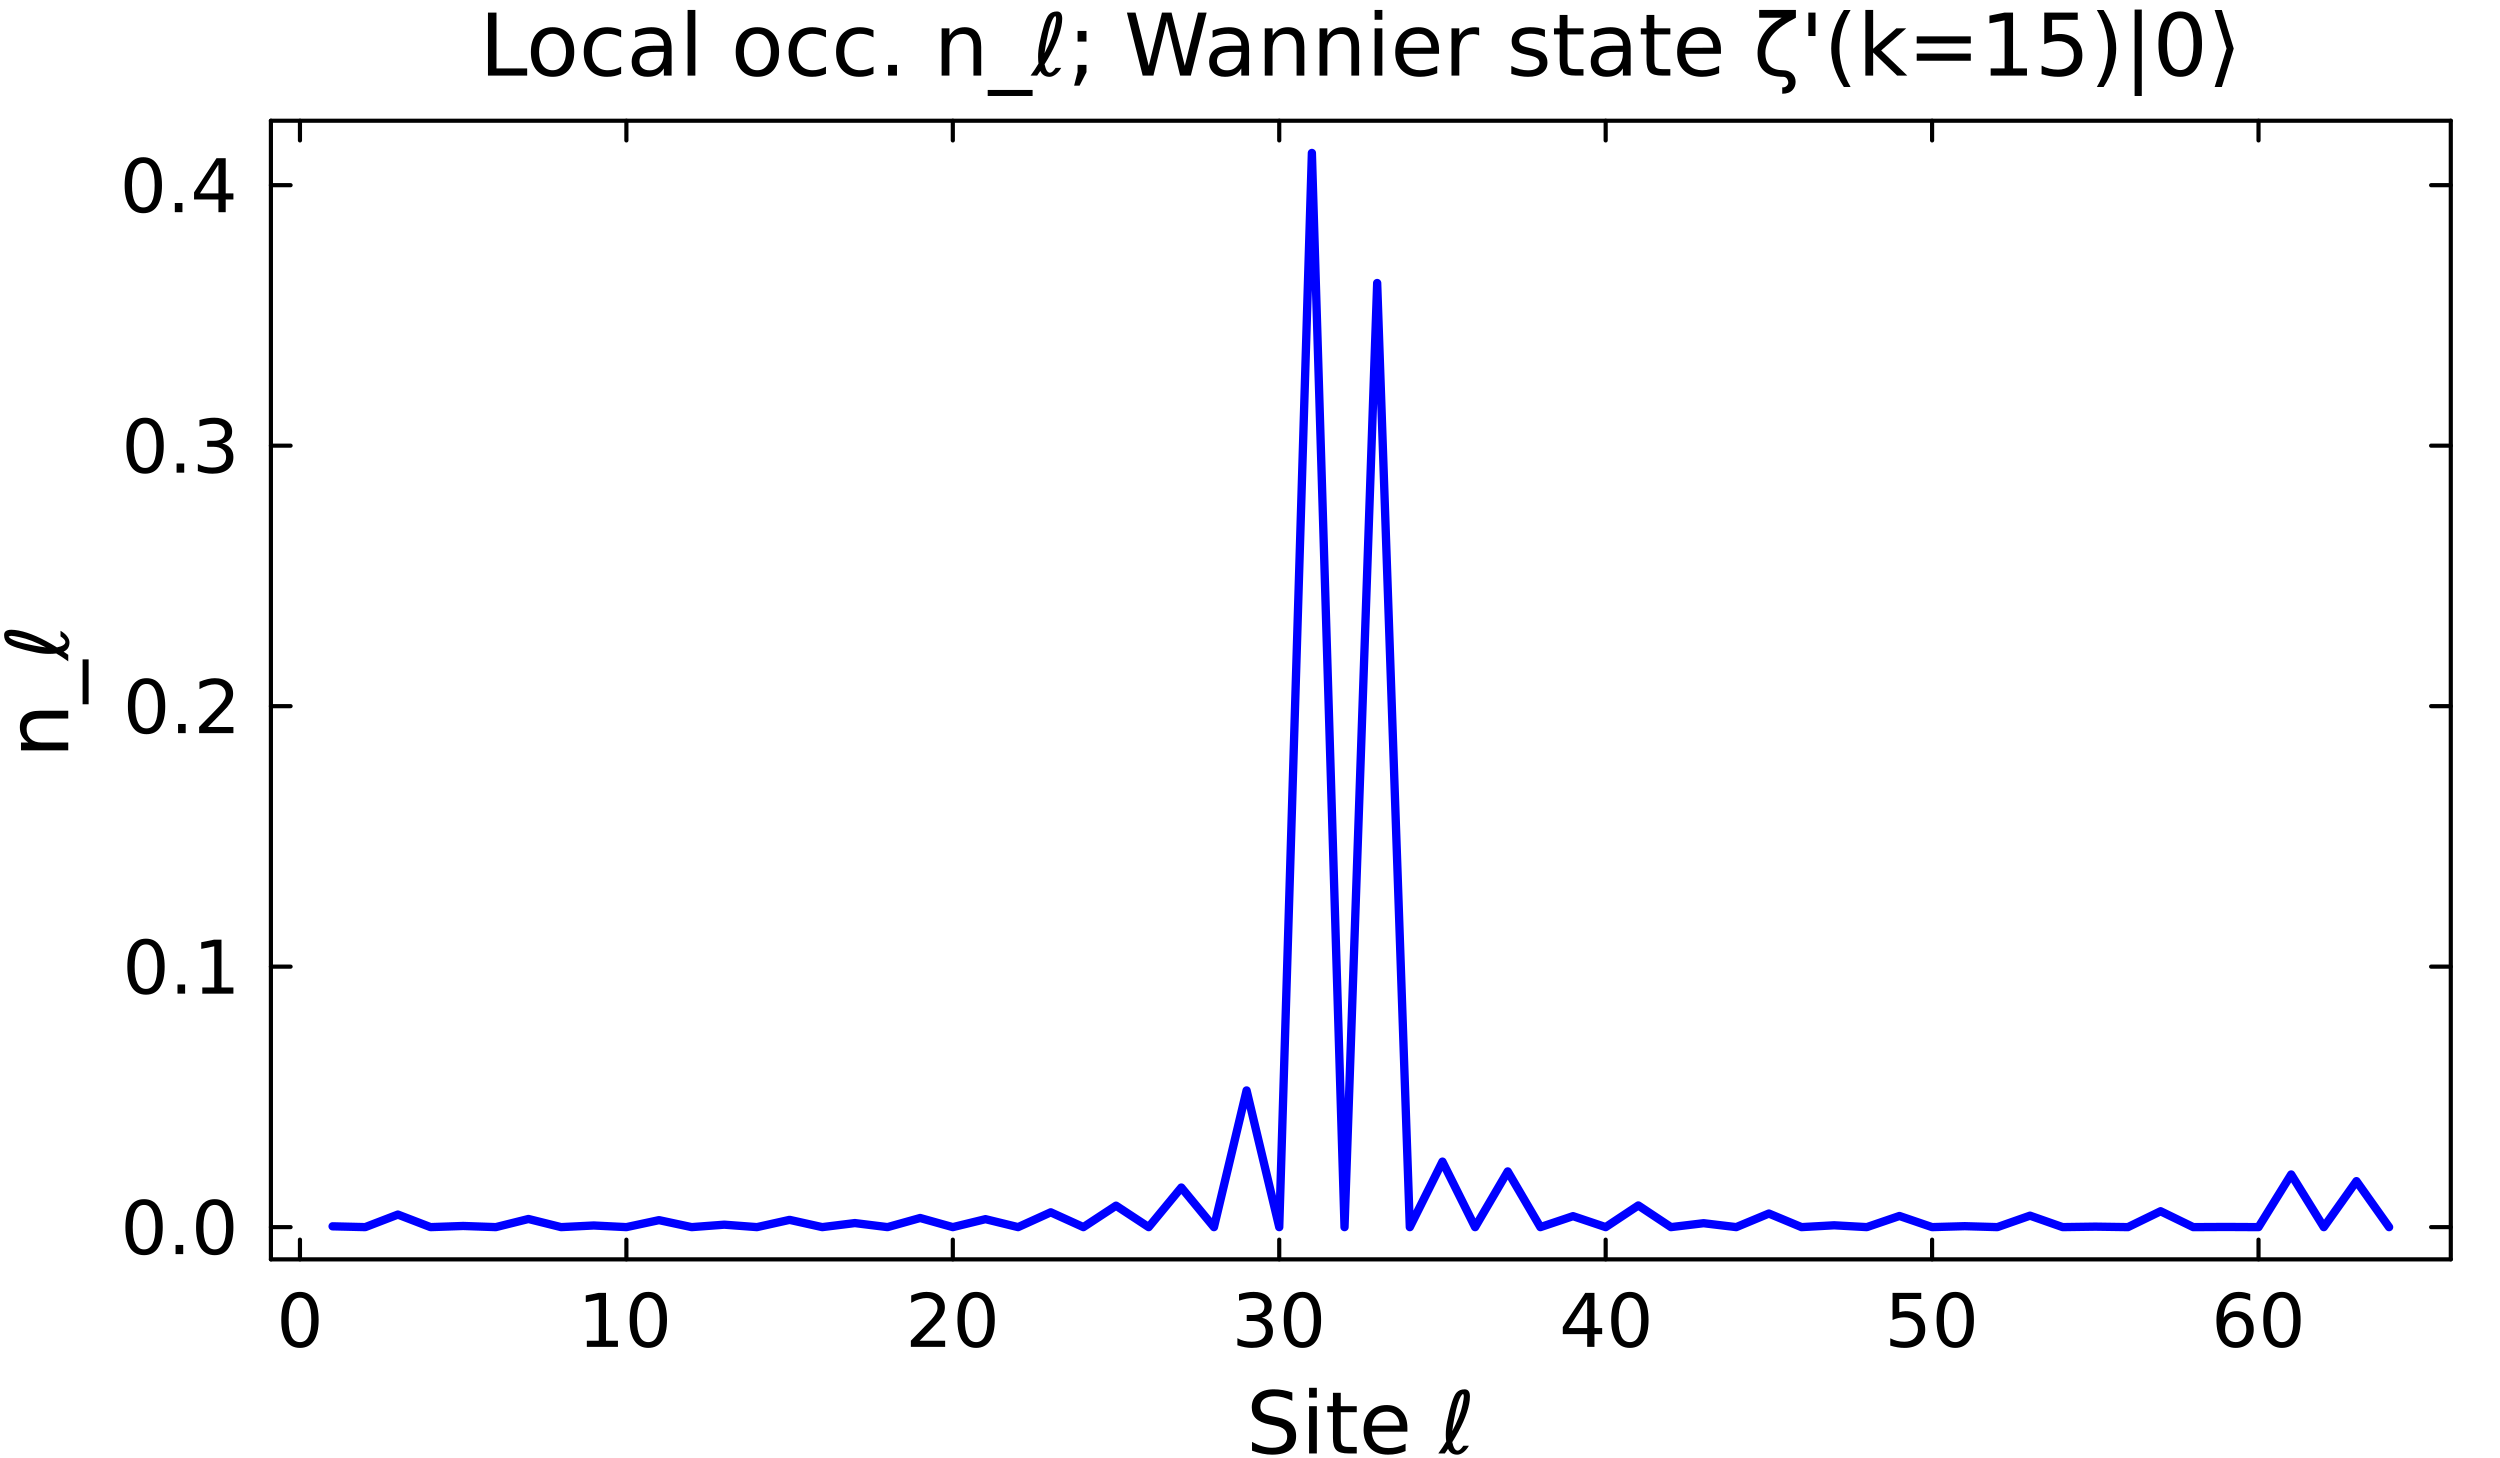 <svg xmlns="http://www.w3.org/2000/svg" xmlns:xlink="http://www.w3.org/1999/xlink" width="600" height="350" viewBox="0 0 2400 1400">
<rect x="0" y="0" width="2400" height="1400" fill="#808080" stroke="none"/>
<defs>
  <clipPath id="clip470">
    <rect x="0" y="0" width="2400" height="1400"></rect>
  </clipPath>
</defs>
<path clip-path="url(#clip470)" d="M0 1400 L2400 1400 L2400 -8.88178e-14 L0 -8.88178e-14  Z" fill="#ffffff" fill-rule="evenodd" fill-opacity="1"></path>
<defs>
  <clipPath id="clip471">
    <rect x="480" y="0" width="1681" height="1400"></rect>
  </clipPath>
</defs>
<path clip-path="url(#clip470)" d="M260.069 1208.98 L2352.76 1208.98 L2352.76 115.912 L260.069 115.912  Z" fill="#ffffff" fill-rule="evenodd" fill-opacity="1"></path>
<defs>
  <clipPath id="clip472">
    <rect x="260" y="115" width="2094" height="1094"></rect>
  </clipPath>
</defs>
<polyline clip-path="url(#clip470)" style="stroke:#000000; stroke-linecap:round; stroke-linejoin:round; stroke-width:4; stroke-opacity:1; fill:none" points="260.069,1208.98 2352.76,1208.98 "></polyline>
<polyline clip-path="url(#clip470)" style="stroke:#000000; stroke-linecap:round; stroke-linejoin:round; stroke-width:4; stroke-opacity:1; fill:none" points="260.069,115.912 2352.76,115.912 "></polyline>
<polyline clip-path="url(#clip470)" style="stroke:#000000; stroke-linecap:round; stroke-linejoin:round; stroke-width:4; stroke-opacity:1; fill:none" points="287.959,1208.98 287.959,1190.08 "></polyline>
<polyline clip-path="url(#clip470)" style="stroke:#000000; stroke-linecap:round; stroke-linejoin:round; stroke-width:4; stroke-opacity:1; fill:none" points="601.33,1208.98 601.33,1190.08 "></polyline>
<polyline clip-path="url(#clip470)" style="stroke:#000000; stroke-linecap:round; stroke-linejoin:round; stroke-width:4; stroke-opacity:1; fill:none" points="914.7,1208.98 914.7,1190.08 "></polyline>
<polyline clip-path="url(#clip470)" style="stroke:#000000; stroke-linecap:round; stroke-linejoin:round; stroke-width:4; stroke-opacity:1; fill:none" points="1228.07,1208.98 1228.07,1190.08 "></polyline>
<polyline clip-path="url(#clip470)" style="stroke:#000000; stroke-linecap:round; stroke-linejoin:round; stroke-width:4; stroke-opacity:1; fill:none" points="1541.44,1208.98 1541.44,1190.08 "></polyline>
<polyline clip-path="url(#clip470)" style="stroke:#000000; stroke-linecap:round; stroke-linejoin:round; stroke-width:4; stroke-opacity:1; fill:none" points="1854.81,1208.98 1854.81,1190.08 "></polyline>
<polyline clip-path="url(#clip470)" style="stroke:#000000; stroke-linecap:round; stroke-linejoin:round; stroke-width:4; stroke-opacity:1; fill:none" points="2168.18,1208.98 2168.18,1190.08 "></polyline>
<polyline clip-path="url(#clip470)" style="stroke:#000000; stroke-linecap:round; stroke-linejoin:round; stroke-width:4; stroke-opacity:1; fill:none" points="287.959,115.912 287.959,134.81 "></polyline>
<polyline clip-path="url(#clip470)" style="stroke:#000000; stroke-linecap:round; stroke-linejoin:round; stroke-width:4; stroke-opacity:1; fill:none" points="601.33,115.912 601.33,134.81 "></polyline>
<polyline clip-path="url(#clip470)" style="stroke:#000000; stroke-linecap:round; stroke-linejoin:round; stroke-width:4; stroke-opacity:1; fill:none" points="914.7,115.912 914.7,134.81 "></polyline>
<polyline clip-path="url(#clip470)" style="stroke:#000000; stroke-linecap:round; stroke-linejoin:round; stroke-width:4; stroke-opacity:1; fill:none" points="1228.07,115.912 1228.07,134.81 "></polyline>
<polyline clip-path="url(#clip470)" style="stroke:#000000; stroke-linecap:round; stroke-linejoin:round; stroke-width:4; stroke-opacity:1; fill:none" points="1541.44,115.912 1541.44,134.81 "></polyline>
<polyline clip-path="url(#clip470)" style="stroke:#000000; stroke-linecap:round; stroke-linejoin:round; stroke-width:4; stroke-opacity:1; fill:none" points="1854.81,115.912 1854.81,134.81 "></polyline>
<polyline clip-path="url(#clip470)" style="stroke:#000000; stroke-linecap:round; stroke-linejoin:round; stroke-width:4; stroke-opacity:1; fill:none" points="2168.18,115.912 2168.18,134.81 "></polyline>
<path clip-path="url(#clip470)" d="M287.959 1245.76 Q282.543 1245.76 279.8 1251.11 Q277.091 1256.42 277.091 1267.11 Q277.091 1277.77 279.8 1283.12 Q282.543 1288.43 287.959 1288.43 Q293.411 1288.43 296.119 1283.12 Q298.862 1277.77 298.862 1267.11 Q298.862 1256.42 296.119 1251.11 Q293.411 1245.76 287.959 1245.76 M287.959 1240.2 Q296.675 1240.2 301.258 1247.11 Q305.876 1253.99 305.876 1267.11 Q305.876 1280.2 301.258 1287.11 Q296.675 1293.99 287.959 1293.99 Q279.244 1293.99 274.626 1287.11 Q270.043 1280.2 270.043 1267.11 Q270.043 1253.99 274.626 1247.11 Q279.244 1240.2 287.959 1240.2 Z" fill="#000000" fill-rule="nonzero" fill-opacity="1"></path><path clip-path="url(#clip470)" d="M563.361 1287.08 L574.819 1287.08 L574.819 1247.53 L562.354 1250.03 L562.354 1243.64 L574.75 1241.14 L581.764 1241.14 L581.764 1287.08 L593.222 1287.08 L593.222 1292.98 L563.361 1292.98 L563.361 1287.08 Z" fill="#000000" fill-rule="nonzero" fill-opacity="1"></path><path clip-path="url(#clip470)" d="M622.388 1245.76 Q616.972 1245.76 614.229 1251.11 Q611.52 1256.42 611.52 1267.11 Q611.52 1277.77 614.229 1283.12 Q616.972 1288.43 622.388 1288.43 Q627.84 1288.43 630.548 1283.12 Q633.291 1277.77 633.291 1267.11 Q633.291 1256.42 630.548 1251.11 Q627.84 1245.76 622.388 1245.76 M622.388 1240.2 Q631.104 1240.2 635.687 1247.11 Q640.305 1253.99 640.305 1267.11 Q640.305 1280.2 635.687 1287.11 Q631.104 1293.99 622.388 1293.99 Q613.673 1293.99 609.055 1287.11 Q604.472 1280.2 604.472 1267.11 Q604.472 1253.99 609.055 1247.11 Q613.673 1240.2 622.388 1240.2 Z" fill="#000000" fill-rule="nonzero" fill-opacity="1"></path><path clip-path="url(#clip470)" d="M882.86 1287.08 L907.339 1287.08 L907.339 1292.98 L874.422 1292.98 L874.422 1287.08 Q878.415 1282.95 885.29 1276 Q892.2 1269.02 893.971 1267.01 Q897.339 1263.22 898.658 1260.62 Q900.012 1257.98 900.012 1255.45 Q900.012 1251.31 897.096 1248.71 Q894.214 1246.11 889.561 1246.11 Q886.262 1246.11 882.582 1247.25 Q878.936 1248.4 874.769 1250.72 L874.769 1243.64 Q879.006 1241.94 882.686 1241.07 Q886.367 1240.2 889.422 1240.2 Q897.478 1240.2 902.269 1244.23 Q907.061 1248.26 907.061 1254.99 Q907.061 1258.19 905.846 1261.07 Q904.665 1263.92 901.505 1267.81 Q900.637 1268.81 895.985 1273.64 Q891.332 1278.43 882.86 1287.08 Z" fill="#000000" fill-rule="nonzero" fill-opacity="1"></path><path clip-path="url(#clip470)" d="M937.061 1245.76 Q931.644 1245.76 928.901 1251.11 Q926.193 1256.42 926.193 1267.11 Q926.193 1277.77 928.901 1283.12 Q931.644 1288.43 937.061 1288.43 Q942.512 1288.43 945.22 1283.12 Q947.964 1277.77 947.964 1267.11 Q947.964 1256.42 945.22 1251.11 Q942.512 1245.76 937.061 1245.76 M937.061 1240.2 Q945.776 1240.2 950.359 1247.11 Q954.977 1253.99 954.977 1267.11 Q954.977 1280.2 950.359 1287.11 Q945.776 1293.99 937.061 1293.99 Q928.346 1293.99 923.728 1287.11 Q919.144 1280.2 919.144 1267.11 Q919.144 1253.99 923.728 1247.11 Q928.346 1240.2 937.061 1240.2 Z" fill="#000000" fill-rule="nonzero" fill-opacity="1"></path><path clip-path="url(#clip470)" d="M1211.33 1265.03 Q1216.37 1266.1 1219.18 1269.51 Q1222.03 1272.91 1222.03 1277.91 Q1222.03 1285.58 1216.75 1289.79 Q1211.47 1293.99 1201.75 1293.99 Q1198.49 1293.99 1195.01 1293.33 Q1191.58 1292.7 1187.9 1291.42 L1187.9 1284.65 Q1190.81 1286.35 1194.29 1287.22 Q1197.76 1288.08 1201.54 1288.08 Q1208.14 1288.08 1211.58 1285.48 Q1215.05 1282.88 1215.05 1277.91 Q1215.05 1273.33 1211.82 1270.76 Q1208.63 1268.15 1202.9 1268.15 L1196.85 1268.15 L1196.85 1262.39 L1203.17 1262.39 Q1208.35 1262.39 1211.09 1260.34 Q1213.83 1258.26 1213.83 1254.37 Q1213.83 1250.38 1210.99 1248.26 Q1208.17 1246.11 1202.9 1246.11 Q1200.01 1246.11 1196.72 1246.73 Q1193.42 1247.36 1189.46 1248.67 L1189.46 1242.42 Q1193.45 1241.31 1196.92 1240.76 Q1200.43 1240.2 1203.52 1240.2 Q1211.51 1240.2 1216.16 1243.85 Q1220.81 1247.46 1220.81 1253.64 Q1220.81 1257.95 1218.35 1260.93 Q1215.88 1263.88 1211.33 1265.03 Z" fill="#000000" fill-rule="nonzero" fill-opacity="1"></path><path clip-path="url(#clip470)" d="M1250.33 1245.76 Q1244.91 1245.76 1242.17 1251.11 Q1239.46 1256.42 1239.46 1267.11 Q1239.46 1277.77 1242.17 1283.12 Q1244.91 1288.43 1250.33 1288.43 Q1255.78 1288.43 1258.49 1283.12 Q1261.23 1277.77 1261.23 1267.11 Q1261.23 1256.42 1258.49 1251.11 Q1255.78 1245.76 1250.33 1245.76 M1250.33 1240.2 Q1259.04 1240.2 1263.63 1247.11 Q1268.24 1253.99 1268.24 1267.11 Q1268.24 1280.2 1263.63 1287.11 Q1259.04 1293.99 1250.33 1293.99 Q1241.61 1293.99 1236.99 1287.11 Q1232.41 1280.2 1232.41 1267.11 Q1232.41 1253.99 1236.99 1247.11 Q1241.61 1240.2 1250.33 1240.2 Z" fill="#000000" fill-rule="nonzero" fill-opacity="1"></path><path clip-path="url(#clip470)" d="M1523.7 1247.25 L1505.99 1274.92 L1523.7 1274.92 L1523.7 1247.25 M1521.86 1241.14 L1530.68 1241.14 L1530.68 1274.92 L1538.07 1274.92 L1538.07 1280.76 L1530.68 1280.76 L1530.68 1292.98 L1523.7 1292.98 L1523.7 1280.76 L1500.29 1280.76 L1500.29 1273.99 L1521.86 1241.14 Z" fill="#000000" fill-rule="nonzero" fill-opacity="1"></path><path clip-path="url(#clip470)" d="M1564.67 1245.76 Q1559.25 1245.76 1556.51 1251.11 Q1553.8 1256.42 1553.8 1267.11 Q1553.8 1277.77 1556.51 1283.12 Q1559.25 1288.43 1564.67 1288.43 Q1570.12 1288.43 1572.83 1283.12 Q1575.57 1277.77 1575.57 1267.11 Q1575.57 1256.42 1572.83 1251.11 Q1570.12 1245.76 1564.67 1245.76 M1564.67 1240.2 Q1573.38 1240.2 1577.97 1247.11 Q1582.59 1253.99 1582.59 1267.11 Q1582.59 1280.2 1577.97 1287.11 Q1573.38 1293.99 1564.67 1293.99 Q1555.95 1293.99 1551.34 1287.11 Q1546.75 1280.2 1546.75 1267.11 Q1546.75 1253.99 1551.34 1247.11 Q1555.95 1240.2 1564.67 1240.2 Z" fill="#000000" fill-rule="nonzero" fill-opacity="1"></path><path clip-path="url(#clip470)" d="M1816.86 1241.14 L1844.39 1241.14 L1844.39 1247.04 L1823.28 1247.04 L1823.28 1259.75 Q1824.81 1259.23 1826.34 1258.99 Q1827.87 1258.71 1829.39 1258.71 Q1838.07 1258.71 1843.14 1263.47 Q1848.21 1268.22 1848.21 1276.35 Q1848.21 1284.72 1843.01 1289.37 Q1837.8 1293.99 1828.32 1293.99 Q1825.05 1293.99 1821.65 1293.43 Q1818.28 1292.88 1814.67 1291.76 L1814.67 1284.72 Q1817.8 1286.42 1821.13 1287.25 Q1824.46 1288.08 1828.18 1288.08 Q1834.19 1288.08 1837.69 1284.92 Q1841.2 1281.76 1841.2 1276.35 Q1841.2 1270.93 1837.69 1267.77 Q1834.19 1264.61 1828.18 1264.61 Q1825.37 1264.61 1822.55 1265.24 Q1819.78 1265.86 1816.86 1267.18 L1816.86 1241.14 Z" fill="#000000" fill-rule="nonzero" fill-opacity="1"></path><path clip-path="url(#clip470)" d="M1877.03 1245.76 Q1871.62 1245.76 1868.87 1251.11 Q1866.16 1256.42 1866.16 1267.11 Q1866.16 1277.77 1868.87 1283.12 Q1871.62 1288.43 1877.03 1288.43 Q1882.48 1288.43 1885.19 1283.12 Q1887.94 1277.77 1887.94 1267.11 Q1887.94 1256.42 1885.19 1251.11 Q1882.48 1245.76 1877.03 1245.76 M1877.03 1240.2 Q1885.75 1240.2 1890.33 1247.11 Q1894.95 1253.99 1894.95 1267.11 Q1894.95 1280.2 1890.33 1287.11 Q1885.75 1293.99 1877.03 1293.99 Q1868.32 1293.99 1863.7 1287.11 Q1859.12 1280.2 1859.12 1267.11 Q1859.12 1253.99 1863.7 1247.11 Q1868.32 1240.2 1877.03 1240.2 Z" fill="#000000" fill-rule="nonzero" fill-opacity="1"></path><path clip-path="url(#clip470)" d="M2146.29 1264.26 Q2141.57 1264.26 2138.79 1267.49 Q2136.05 1270.72 2136.05 1276.35 Q2136.05 1281.94 2138.79 1285.2 Q2141.57 1288.43 2146.29 1288.43 Q2151.01 1288.43 2153.75 1285.2 Q2156.53 1281.94 2156.53 1276.35 Q2156.53 1270.72 2153.75 1267.49 Q2151.01 1264.26 2146.29 1264.26 M2160.21 1242.29 L2160.21 1248.67 Q2157.57 1247.42 2154.86 1246.76 Q2152.19 1246.11 2149.55 1246.11 Q2142.61 1246.11 2138.93 1250.79 Q2135.28 1255.48 2134.76 1264.96 Q2136.81 1261.94 2139.9 1260.34 Q2142.99 1258.71 2146.71 1258.71 Q2154.52 1258.71 2159.03 1263.47 Q2163.58 1268.19 2163.58 1276.35 Q2163.58 1284.33 2158.86 1289.16 Q2154.14 1293.99 2146.29 1293.99 Q2137.3 1293.99 2132.54 1287.11 Q2127.78 1280.2 2127.78 1267.11 Q2127.78 1254.82 2133.62 1247.53 Q2139.45 1240.2 2149.27 1240.2 Q2151.91 1240.2 2154.59 1240.72 Q2157.3 1241.24 2160.21 1242.29 Z" fill="#000000" fill-rule="nonzero" fill-opacity="1"></path><path clip-path="url(#clip470)" d="M2190.66 1245.76 Q2185.25 1245.76 2182.5 1251.11 Q2179.8 1256.42 2179.8 1267.11 Q2179.8 1277.77 2182.5 1283.12 Q2185.25 1288.43 2190.66 1288.43 Q2196.11 1288.43 2198.82 1283.12 Q2201.57 1277.77 2201.57 1267.11 Q2201.57 1256.42 2198.82 1251.11 Q2196.11 1245.76 2190.66 1245.76 M2190.66 1240.2 Q2199.38 1240.2 2203.96 1247.11 Q2208.58 1253.99 2208.58 1267.11 Q2208.58 1280.2 2203.96 1287.11 Q2199.38 1293.99 2190.66 1293.99 Q2181.95 1293.99 2177.33 1287.11 Q2172.75 1280.2 2172.75 1267.11 Q2172.75 1253.99 2177.33 1247.11 Q2181.95 1240.2 2190.66 1240.2 Z" fill="#000000" fill-rule="nonzero" fill-opacity="1"></path><path clip-path="url(#clip470)" d="M1240.63 1336.82 L1240.63 1344.8 Q1235.97 1342.57 1231.84 1341.48 Q1227.7 1340.39 1223.86 1340.39 Q1217.17 1340.39 1213.53 1342.98 Q1209.92 1345.57 1209.92 1350.35 Q1209.92 1354.36 1212.31 1356.43 Q1214.74 1358.45 1221.47 1359.71 L1226.41 1360.72 Q1235.56 1362.46 1239.9 1366.88 Q1244.27 1371.25 1244.27 1378.63 Q1244.27 1387.42 1238.36 1391.95 Q1232.48 1396.49 1221.1 1396.49 Q1216.81 1396.49 1211.95 1395.52 Q1207.12 1394.55 1201.94 1392.64 L1201.94 1384.22 Q1206.92 1387.01 1211.7 1388.43 Q1216.48 1389.85 1221.1 1389.85 Q1228.11 1389.85 1231.92 1387.09 Q1235.72 1384.34 1235.72 1379.23 Q1235.72 1374.78 1232.97 1372.27 Q1230.26 1369.75 1224.02 1368.5 L1219.03 1367.53 Q1209.88 1365.7 1205.79 1361.81 Q1201.7 1357.93 1201.7 1351 Q1201.7 1342.98 1207.33 1338.36 Q1213 1333.74 1222.92 1333.74 Q1227.18 1333.74 1231.59 1334.51 Q1236.01 1335.28 1240.63 1336.82 Z" fill="#000000" fill-rule="nonzero" fill-opacity="1"></path><path clip-path="url(#clip470)" d="M1256.71 1349.95 L1264.16 1349.95 L1264.16 1395.32 L1256.71 1395.32 L1256.71 1349.95 M1256.71 1332.28 L1264.16 1332.28 L1264.16 1341.72 L1256.71 1341.72 L1256.71 1332.28 Z" fill="#000000" fill-rule="nonzero" fill-opacity="1"></path><path clip-path="url(#clip470)" d="M1287.13 1337.06 L1287.13 1349.95 L1302.48 1349.95 L1302.48 1355.74 L1287.13 1355.74 L1287.13 1380.37 Q1287.13 1385.92 1288.63 1387.5 Q1290.17 1389.08 1294.83 1389.08 L1302.48 1389.08 L1302.48 1395.32 L1294.83 1395.32 Q1286.2 1395.32 1282.92 1392.12 Q1279.64 1388.87 1279.64 1380.37 L1279.64 1355.74 L1274.17 1355.74 L1274.17 1349.95 L1279.64 1349.95 L1279.64 1337.06 L1287.13 1337.06 Z" fill="#000000" fill-rule="nonzero" fill-opacity="1"></path><path clip-path="url(#clip470)" d="M1351.09 1370.77 L1351.09 1374.41 L1316.82 1374.41 Q1317.31 1382.11 1321.44 1386.16 Q1325.61 1390.17 1333.03 1390.17 Q1337.32 1390.17 1341.33 1389.12 Q1345.38 1388.06 1349.35 1385.96 L1349.35 1393.01 Q1345.34 1394.71 1341.13 1395.6 Q1336.92 1396.49 1332.58 1396.49 Q1321.73 1396.49 1315.37 1390.17 Q1309.05 1383.85 1309.05 1373.08 Q1309.05 1361.94 1315.04 1355.41 Q1321.08 1348.85 1331.29 1348.85 Q1340.44 1348.85 1345.75 1354.77 Q1351.09 1360.64 1351.09 1370.77 M1343.64 1368.58 Q1343.56 1362.46 1340.2 1358.82 Q1336.88 1355.17 1331.37 1355.17 Q1325.13 1355.17 1321.36 1358.7 Q1317.63 1362.22 1317.07 1368.62 L1343.64 1368.58 Z" fill="#000000" fill-rule="nonzero" fill-opacity="1"></path><path clip-path="url(#clip470)" d="M1394.2 1384.46 Q1395.86 1392.56 1399.38 1392.56 Q1401.73 1392.56 1404.77 1387.9 L1410.16 1387.9 Q1407.73 1392.03 1404.89 1394.18 Q1401.81 1396.49 1398.98 1396.49 Q1392.66 1396.49 1390.1 1390.86 L1387.07 1395.32 L1380.75 1395.32 Q1385.12 1389.36 1388.36 1383.81 Q1387.96 1380.65 1387.96 1377.21 Q1387.96 1371.05 1389.21 1364.89 Q1393.95 1341.76 1398.17 1337.02 Q1401.08 1333.74 1406.06 1333.74 Q1411.13 1333.74 1411.13 1340.75 Q1411.09 1343.91 1410.36 1347.68 Q1407.44 1363.11 1394.2 1384.46 M1394.16 1373.85 Q1401.73 1359.75 1404.04 1348.49 Q1405.25 1342.53 1405.25 1340.99 Q1405.25 1338.2 1404.24 1338.2 Q1399.83 1341.72 1395.9 1362.71 Q1394.8 1368.58 1394.16 1373.85 Z" fill="#000000" fill-rule="nonzero" fill-opacity="1"></path><polyline clip-path="url(#clip470)" style="stroke:#000000; stroke-linecap:round; stroke-linejoin:round; stroke-width:4; stroke-opacity:1; fill:none" points="260.069,1208.98 260.069,115.912 "></polyline>
<polyline clip-path="url(#clip470)" style="stroke:#000000; stroke-linecap:round; stroke-linejoin:round; stroke-width:4; stroke-opacity:1; fill:none" points="2352.76,1208.98 2352.76,115.912 "></polyline>
<polyline clip-path="url(#clip470)" style="stroke:#000000; stroke-linecap:round; stroke-linejoin:round; stroke-width:4; stroke-opacity:1; fill:none" points="260.069,1178.04 278.967,1178.04 "></polyline>
<polyline clip-path="url(#clip470)" style="stroke:#000000; stroke-linecap:round; stroke-linejoin:round; stroke-width:4; stroke-opacity:1; fill:none" points="260.069,927.976 278.967,927.976 "></polyline>
<polyline clip-path="url(#clip470)" style="stroke:#000000; stroke-linecap:round; stroke-linejoin:round; stroke-width:4; stroke-opacity:1; fill:none" points="260.069,677.908 278.967,677.908 "></polyline>
<polyline clip-path="url(#clip470)" style="stroke:#000000; stroke-linecap:round; stroke-linejoin:round; stroke-width:4; stroke-opacity:1; fill:none" points="260.069,427.839 278.967,427.839 "></polyline>
<polyline clip-path="url(#clip470)" style="stroke:#000000; stroke-linecap:round; stroke-linejoin:round; stroke-width:4; stroke-opacity:1; fill:none" points="260.069,177.771 278.967,177.771 "></polyline>
<polyline clip-path="url(#clip470)" style="stroke:#000000; stroke-linecap:round; stroke-linejoin:round; stroke-width:4; stroke-opacity:1; fill:none" points="2352.76,1178.04 2333.86,1178.04 "></polyline>
<polyline clip-path="url(#clip470)" style="stroke:#000000; stroke-linecap:round; stroke-linejoin:round; stroke-width:4; stroke-opacity:1; fill:none" points="2352.76,927.976 2333.86,927.976 "></polyline>
<polyline clip-path="url(#clip470)" style="stroke:#000000; stroke-linecap:round; stroke-linejoin:round; stroke-width:4; stroke-opacity:1; fill:none" points="2352.76,677.908 2333.86,677.908 "></polyline>
<polyline clip-path="url(#clip470)" style="stroke:#000000; stroke-linecap:round; stroke-linejoin:round; stroke-width:4; stroke-opacity:1; fill:none" points="2352.76,427.839 2333.86,427.839 "></polyline>
<polyline clip-path="url(#clip470)" style="stroke:#000000; stroke-linecap:round; stroke-linejoin:round; stroke-width:4; stroke-opacity:1; fill:none" points="2352.76,177.771 2333.86,177.771 "></polyline>
<path clip-path="url(#clip470)" d="M138.306 1156.74 Q132.889 1156.74 130.146 1162.09 Q127.438 1167.4 127.438 1178.1 Q127.438 1188.76 130.146 1194.1 Q132.889 1199.42 138.306 1199.42 Q143.757 1199.42 146.466 1194.1 Q149.209 1188.76 149.209 1178.1 Q149.209 1167.4 146.466 1162.09 Q143.757 1156.74 138.306 1156.74 M138.306 1151.19 Q147.021 1151.19 151.604 1158.1 Q156.222 1164.97 156.222 1178.1 Q156.222 1191.19 151.604 1198.1 Q147.021 1204.97 138.306 1204.97 Q129.591 1204.97 124.973 1198.1 Q120.389 1191.19 120.389 1178.1 Q120.389 1164.97 124.973 1158.1 Q129.591 1151.19 138.306 1151.19 Z" fill="#000000" fill-rule="nonzero" fill-opacity="1"></path><path clip-path="url(#clip470)" d="M168.549 1195.14 L175.875 1195.14 L175.875 1203.96 L168.549 1203.96 L168.549 1195.14 Z" fill="#000000" fill-rule="nonzero" fill-opacity="1"></path><path clip-path="url(#clip470)" d="M206.153 1156.74 Q200.736 1156.74 197.993 1162.09 Q195.285 1167.4 195.285 1178.1 Q195.285 1188.76 197.993 1194.1 Q200.736 1199.42 206.153 1199.42 Q211.604 1199.42 214.312 1194.1 Q217.055 1188.76 217.055 1178.1 Q217.055 1167.4 214.312 1162.09 Q211.604 1156.74 206.153 1156.74 M206.153 1151.19 Q214.868 1151.19 219.451 1158.1 Q224.069 1164.97 224.069 1178.1 Q224.069 1191.19 219.451 1198.1 Q214.868 1204.97 206.153 1204.97 Q197.438 1204.97 192.819 1198.1 Q188.236 1191.19 188.236 1178.1 Q188.236 1164.97 192.819 1158.1 Q197.438 1151.19 206.153 1151.19 Z" fill="#000000" fill-rule="nonzero" fill-opacity="1"></path><path clip-path="url(#clip470)" d="M140.146 906.674 Q134.73 906.674 131.986 912.021 Q129.278 917.333 129.278 928.028 Q129.278 938.688 131.986 944.035 Q134.73 949.347 140.146 949.347 Q145.598 949.347 148.306 944.035 Q151.049 938.688 151.049 928.028 Q151.049 917.333 148.306 912.021 Q145.598 906.674 140.146 906.674 M140.146 901.118 Q148.861 901.118 153.445 908.028 Q158.063 914.903 158.063 928.028 Q158.063 941.118 153.445 948.028 Q148.861 954.903 140.146 954.903 Q131.431 954.903 126.813 948.028 Q122.23 941.118 122.23 928.028 Q122.23 914.903 126.813 908.028 Q131.431 901.118 140.146 901.118 Z" fill="#000000" fill-rule="nonzero" fill-opacity="1"></path><path clip-path="url(#clip470)" d="M170.389 945.076 L177.715 945.076 L177.715 953.896 L170.389 953.896 L170.389 945.076 Z" fill="#000000" fill-rule="nonzero" fill-opacity="1"></path><path clip-path="url(#clip470)" d="M194.208 947.993 L205.667 947.993 L205.667 908.445 L193.201 910.945 L193.201 904.556 L205.597 902.056 L212.611 902.056 L212.611 947.993 L224.069 947.993 L224.069 953.896 L194.208 953.896 L194.208 947.993 Z" fill="#000000" fill-rule="nonzero" fill-opacity="1"></path><path clip-path="url(#clip470)" d="M140.702 656.606 Q135.285 656.606 132.542 661.953 Q129.834 667.265 129.834 677.96 Q129.834 688.619 132.542 693.967 Q135.285 699.279 140.702 699.279 Q146.153 699.279 148.861 693.967 Q151.604 688.619 151.604 677.96 Q151.604 667.265 148.861 661.953 Q146.153 656.606 140.702 656.606 M140.702 651.05 Q149.417 651.05 154 657.96 Q158.618 664.835 158.618 677.96 Q158.618 691.05 154 697.96 Q149.417 704.835 140.702 704.835 Q131.986 704.835 127.368 697.96 Q122.785 691.05 122.785 677.96 Q122.785 664.835 127.368 657.96 Q131.986 651.05 140.702 651.05 Z" fill="#000000" fill-rule="nonzero" fill-opacity="1"></path><path clip-path="url(#clip470)" d="M170.945 695.008 L178.271 695.008 L178.271 703.828 L170.945 703.828 L170.945 695.008 Z" fill="#000000" fill-rule="nonzero" fill-opacity="1"></path><path clip-path="url(#clip470)" d="M199.59 697.925 L224.069 697.925 L224.069 703.828 L191.153 703.828 L191.153 697.925 Q195.146 693.793 202.021 686.848 Q208.931 679.869 210.701 677.855 Q214.069 674.071 215.389 671.467 Q216.743 668.828 216.743 666.293 Q216.743 662.161 213.826 659.557 Q210.944 656.953 206.292 656.953 Q202.993 656.953 199.313 658.099 Q195.667 659.244 191.5 661.571 L191.5 654.488 Q195.736 652.786 199.417 651.918 Q203.097 651.05 206.153 651.05 Q214.208 651.05 219 655.078 Q223.792 659.106 223.792 665.842 Q223.792 669.036 222.576 671.918 Q221.396 674.765 218.236 678.654 Q217.368 679.661 212.715 684.487 Q208.062 689.279 199.59 697.925 Z" fill="#000000" fill-rule="nonzero" fill-opacity="1"></path><path clip-path="url(#clip470)" d="M139.278 406.537 Q133.861 406.537 131.118 411.885 Q128.41 417.197 128.41 427.891 Q128.41 438.551 131.118 443.898 Q133.861 449.211 139.278 449.211 Q144.729 449.211 147.438 443.898 Q150.181 438.551 150.181 427.891 Q150.181 417.197 147.438 411.885 Q144.729 406.537 139.278 406.537 M139.278 400.982 Q147.993 400.982 152.577 407.892 Q157.195 414.767 157.195 427.891 Q157.195 440.982 152.577 447.891 Q147.993 454.766 139.278 454.766 Q130.563 454.766 125.945 447.891 Q121.362 440.982 121.362 427.891 Q121.362 414.767 125.945 407.892 Q130.563 400.982 139.278 400.982 Z" fill="#000000" fill-rule="nonzero" fill-opacity="1"></path><path clip-path="url(#clip470)" d="M169.521 444.94 L176.847 444.94 L176.847 453.759 L169.521 453.759 L169.521 444.94 Z" fill="#000000" fill-rule="nonzero" fill-opacity="1"></path><path clip-path="url(#clip470)" d="M213.375 425.808 Q218.41 426.885 221.222 430.287 Q224.069 433.69 224.069 438.69 Q224.069 446.364 218.792 450.565 Q213.514 454.766 203.792 454.766 Q200.528 454.766 197.056 454.107 Q193.618 453.482 189.938 452.197 L189.938 445.426 Q192.854 447.127 196.326 447.996 Q199.799 448.864 203.583 448.864 Q210.181 448.864 213.618 446.259 Q217.09 443.655 217.09 438.69 Q217.09 434.107 213.861 431.537 Q210.667 428.933 204.937 428.933 L198.896 428.933 L198.896 423.169 L205.215 423.169 Q210.389 423.169 213.132 421.121 Q215.875 419.037 215.875 415.148 Q215.875 411.155 213.028 409.037 Q210.215 406.885 204.937 406.885 Q202.056 406.885 198.757 407.51 Q195.458 408.135 191.5 409.454 L191.5 403.204 Q195.493 402.093 198.965 401.537 Q202.472 400.982 205.562 400.982 Q213.549 400.982 218.201 404.628 Q222.854 408.239 222.854 414.419 Q222.854 418.725 220.389 421.711 Q217.924 424.662 213.375 425.808 Z" fill="#000000" fill-rule="nonzero" fill-opacity="1"></path><path clip-path="url(#clip470)" d="M137.577 156.469 Q132.16 156.469 129.417 161.816 Q126.709 167.129 126.709 177.823 Q126.709 188.483 129.417 193.83 Q132.16 199.143 137.577 199.143 Q143.028 199.143 145.736 193.83 Q148.479 188.483 148.479 177.823 Q148.479 167.129 145.736 161.816 Q143.028 156.469 137.577 156.469 M137.577 150.914 Q146.292 150.914 150.875 157.823 Q155.493 164.698 155.493 177.823 Q155.493 190.913 150.875 197.823 Q146.292 204.698 137.577 204.698 Q128.861 204.698 124.243 197.823 Q119.66 190.913 119.66 177.823 Q119.66 164.698 124.243 157.823 Q128.861 150.914 137.577 150.914 Z" fill="#000000" fill-rule="nonzero" fill-opacity="1"></path><path clip-path="url(#clip470)" d="M167.82 194.872 L175.146 194.872 L175.146 203.691 L167.82 203.691 L167.82 194.872 Z" fill="#000000" fill-rule="nonzero" fill-opacity="1"></path><path clip-path="url(#clip470)" d="M209.694 157.962 L191.986 185.636 L209.694 185.636 L209.694 157.962 M207.854 151.851 L216.674 151.851 L216.674 185.636 L224.069 185.636 L224.069 191.469 L216.674 191.469 L216.674 203.691 L209.694 203.691 L209.694 191.469 L186.292 191.469 L186.292 184.698 L207.854 151.851 Z" fill="#000000" fill-rule="nonzero" fill-opacity="1"></path><path clip-path="url(#clip470)" d="M38.132 682.336 L65.516 682.336 L65.516 689.79 L38.375 689.79 Q31.934 689.79 28.734 692.301 Q25.534 694.813 25.534 699.836 Q25.534 705.872 29.382 709.355 Q33.23 712.839 39.874 712.839 L65.516 712.839 L65.516 720.333 L20.146 720.333 L20.146 712.839 L27.195 712.839 Q23.103 710.166 21.078 706.56 Q19.052 702.915 19.052 698.175 Q19.052 690.357 23.913 686.346 Q28.734 682.336 38.132 682.336 Z" fill="#000000" fill-rule="nonzero" fill-opacity="1"></path><path clip-path="url(#clip470)" d="M79.289 632.996 L85.082 632.996 L85.082 676.098 L79.289 676.098 L79.289 632.996 Z" fill="#000000" fill-rule="nonzero" fill-opacity="1"></path><path clip-path="url(#clip470)" d="M54.66 621.491 Q62.761 619.83 62.761 616.306 Q62.761 613.957 58.103 610.918 L58.103 605.531 Q62.235 607.961 64.382 610.797 Q66.691 613.876 66.691 616.711 Q66.691 623.031 61.06 625.583 L65.516 628.621 L65.516 634.94 Q59.561 630.565 54.012 627.325 Q50.852 627.73 47.409 627.73 Q41.251 627.73 35.094 626.474 Q11.963 621.734 7.224 617.521 Q3.942 614.605 3.942 609.622 Q3.942 604.559 10.95 604.559 Q14.11 604.599 17.878 605.328 Q33.312 608.245 54.66 621.491 M44.046 621.532 Q29.949 613.957 18.688 611.648 Q12.733 610.432 11.194 610.432 Q8.398 610.432 8.398 611.445 Q11.923 615.861 32.906 619.79 Q38.78 620.884 44.046 621.532 Z" fill="#000000" fill-rule="nonzero" fill-opacity="1"></path><path clip-path="url(#clip470)" d="M468.443 12.096 L476.625 12.096 L476.625 65.689 L506.075 65.689 L506.075 72.576 L468.443 72.576 L468.443 12.096 Z" fill="#000000" fill-rule="nonzero" fill-opacity="1"></path><path clip-path="url(#clip470)" d="M530.462 32.431 Q524.467 32.431 520.983 37.131 Q517.499 41.789 517.499 49.931 Q517.499 58.074 520.942 62.773 Q524.426 67.431 530.462 67.431 Q536.417 67.431 539.901 62.732 Q543.384 58.033 543.384 49.931 Q543.384 41.87 539.901 37.171 Q536.417 32.431 530.462 32.431 M530.462 26.112 Q540.184 26.112 545.734 32.431 Q551.284 38.751 551.284 49.931 Q551.284 61.071 545.734 67.431 Q540.184 73.751 530.462 73.751 Q520.699 73.751 515.149 67.431 Q509.64 61.071 509.64 49.931 Q509.64 38.751 515.149 32.431 Q520.699 26.112 530.462 26.112 Z" fill="#000000" fill-rule="nonzero" fill-opacity="1"></path><path clip-path="url(#clip470)" d="M596.289 28.948 L596.289 35.915 Q593.129 34.173 589.929 33.323 Q586.769 32.431 583.529 32.431 Q576.278 32.431 572.267 37.05 Q568.257 41.627 568.257 49.931 Q568.257 58.236 572.267 62.854 Q576.278 67.431 583.529 67.431 Q586.769 67.431 589.929 66.581 Q593.129 65.689 596.289 63.948 L596.289 70.834 Q593.17 72.292 589.808 73.022 Q586.486 73.751 582.719 73.751 Q572.47 73.751 566.434 67.31 Q560.398 60.869 560.398 49.931 Q560.398 38.832 566.474 32.472 Q572.591 26.112 583.205 26.112 Q586.648 26.112 589.929 26.841 Q593.21 27.53 596.289 28.948 Z" fill="#000000" fill-rule="nonzero" fill-opacity="1"></path><path clip-path="url(#clip470)" d="M629.871 49.769 Q620.838 49.769 617.354 51.835 Q613.87 53.901 613.87 58.884 Q613.87 62.854 616.463 65.203 Q619.096 67.512 623.592 67.512 Q629.79 67.512 633.517 63.137 Q637.284 58.722 637.284 51.43 L637.284 49.769 L629.871 49.769 M644.738 46.691 L644.738 72.576 L637.284 72.576 L637.284 65.689 Q634.732 69.821 630.924 71.806 Q627.116 73.751 621.607 73.751 Q614.64 73.751 610.508 69.862 Q606.416 65.933 606.416 59.37 Q606.416 51.714 611.521 47.825 Q616.665 43.936 626.833 43.936 L637.284 43.936 L637.284 43.207 Q637.284 38.062 633.881 35.267 Q630.519 32.431 624.402 32.431 Q620.514 32.431 616.827 33.363 Q613.141 34.295 609.738 36.158 L609.738 29.272 Q613.83 27.692 617.678 26.922 Q621.526 26.112 625.172 26.112 Q635.016 26.112 639.877 31.216 Q644.738 36.32 644.738 46.691 Z" fill="#000000" fill-rule="nonzero" fill-opacity="1"></path><path clip-path="url(#clip470)" d="M660.091 9.544 L667.545 9.544 L667.545 72.576 L660.091 72.576 L660.091 9.544 Z" fill="#000000" fill-rule="nonzero" fill-opacity="1"></path><path clip-path="url(#clip470)" d="M727.093 32.431 Q721.097 32.431 717.614 37.131 Q714.13 41.789 714.13 49.931 Q714.13 58.074 717.573 62.773 Q721.057 67.431 727.093 67.431 Q733.048 67.431 736.531 62.732 Q740.015 58.033 740.015 49.931 Q740.015 41.87 736.531 37.171 Q733.048 32.431 727.093 32.431 M727.093 26.112 Q736.815 26.112 742.365 32.431 Q747.914 38.751 747.914 49.931 Q747.914 61.071 742.365 67.431 Q736.815 73.751 727.093 73.751 Q717.33 73.751 711.78 67.431 Q706.271 61.071 706.271 49.931 Q706.271 38.751 711.78 32.431 Q717.33 26.112 727.093 26.112 Z" fill="#000000" fill-rule="nonzero" fill-opacity="1"></path><path clip-path="url(#clip470)" d="M792.92 28.948 L792.92 35.915 Q789.76 34.173 786.56 33.323 Q783.4 32.431 780.16 32.431 Q772.909 32.431 768.898 37.05 Q764.888 41.627 764.888 49.931 Q764.888 58.236 768.898 62.854 Q772.909 67.431 780.16 67.431 Q783.4 67.431 786.56 66.581 Q789.76 65.689 792.92 63.948 L792.92 70.834 Q789.801 72.292 786.439 73.022 Q783.117 73.751 779.349 73.751 Q769.101 73.751 763.065 67.31 Q757.029 60.869 757.029 49.931 Q757.029 38.832 763.105 32.472 Q769.222 26.112 779.836 26.112 Q783.279 26.112 786.56 26.841 Q789.841 27.53 792.92 28.948 Z" fill="#000000" fill-rule="nonzero" fill-opacity="1"></path><path clip-path="url(#clip470)" d="M838.533 28.948 L838.533 35.915 Q835.373 34.173 832.173 33.323 Q829.014 32.431 825.773 32.431 Q818.522 32.431 814.511 37.05 Q810.501 41.627 810.501 49.931 Q810.501 58.236 814.511 62.854 Q818.522 67.431 825.773 67.431 Q829.014 67.431 832.173 66.581 Q835.373 65.689 838.533 63.948 L838.533 70.834 Q835.414 72.292 832.052 73.022 Q828.73 73.751 824.963 73.751 Q814.714 73.751 808.678 67.31 Q802.642 60.869 802.642 49.931 Q802.642 38.832 808.719 32.472 Q814.835 26.112 825.449 26.112 Q828.892 26.112 832.173 26.841 Q835.454 27.53 838.533 28.948 Z" fill="#000000" fill-rule="nonzero" fill-opacity="1"></path><path clip-path="url(#clip470)" d="M852.549 62.287 L861.097 62.287 L861.097 72.576 L852.549 72.576 L852.549 62.287 Z" fill="#000000" fill-rule="nonzero" fill-opacity="1"></path><path clip-path="url(#clip470)" d="M941.953 45.192 L941.953 72.576 L934.499 72.576 L934.499 45.435 Q934.499 38.994 931.988 35.794 Q929.476 32.594 924.453 32.594 Q918.417 32.594 914.933 36.442 Q911.449 40.29 911.449 46.934 L911.449 72.576 L903.955 72.576 L903.955 27.206 L911.449 27.206 L911.449 34.254 Q914.123 30.163 917.728 28.138 Q921.374 26.112 926.114 26.112 Q933.932 26.112 937.942 30.973 Q941.953 35.794 941.953 45.192 Z" fill="#000000" fill-rule="nonzero" fill-opacity="1"></path><path clip-path="url(#clip470)" d="M991.293 86.349 L991.293 92.142 L948.191 92.142 L948.191 86.349 L991.293 86.349 Z" fill="#000000" fill-rule="nonzero" fill-opacity="1"></path><path clip-path="url(#clip470)" d="M1002.8 61.72 Q1004.46 69.821 1007.98 69.821 Q1010.33 69.821 1013.37 65.163 L1018.76 65.163 Q1016.33 69.295 1013.49 71.442 Q1010.41 73.751 1007.58 73.751 Q1001.26 73.751 998.706 68.12 L995.668 72.576 L989.348 72.576 Q993.723 66.621 996.964 61.071 Q996.559 57.912 996.559 54.468 Q996.559 48.311 997.815 42.154 Q1002.55 19.023 1006.77 14.284 Q1009.68 11.002 1014.67 11.002 Q1019.73 11.002 1019.73 18.01 Q1019.69 21.17 1018.96 24.937 Q1016.04 40.371 1002.8 61.72 M1002.76 51.106 Q1010.33 37.009 1012.64 25.747 Q1013.86 19.793 1013.86 18.253 Q1013.86 15.458 1012.84 15.458 Q1008.43 18.983 1004.5 39.966 Q1003.4 45.84 1002.76 51.106 Z" fill="#000000" fill-rule="nonzero" fill-opacity="1"></path><path clip-path="url(#clip470)" d="M1034.48 29.677 L1043.02 29.677 L1043.02 39.966 L1034.48 39.966 L1034.48 29.677 M1034.48 62.287 L1043.02 62.287 L1043.02 69.254 L1036.38 82.217 L1031.15 82.217 L1034.48 69.254 L1034.48 62.287 Z" fill="#000000" fill-rule="nonzero" fill-opacity="1"></path><path clip-path="url(#clip470)" d="M1081.83 12.096 L1090.09 12.096 L1102.81 63.218 L1115.49 12.096 L1124.69 12.096 L1137.41 63.218 L1150.09 12.096 L1158.39 12.096 L1143.2 72.576 L1132.91 72.576 L1120.15 20.076 L1107.27 72.576 L1096.98 72.576 L1081.83 12.096 Z" fill="#000000" fill-rule="nonzero" fill-opacity="1"></path><path clip-path="url(#clip470)" d="M1184.24 49.769 Q1175.2 49.769 1171.72 51.835 Q1168.24 53.901 1168.24 58.884 Q1168.24 62.854 1170.83 65.203 Q1173.46 67.512 1177.96 67.512 Q1184.16 67.512 1187.88 63.137 Q1191.65 58.722 1191.65 51.43 L1191.65 49.769 L1184.24 49.769 M1199.1 46.691 L1199.1 72.576 L1191.65 72.576 L1191.65 65.689 Q1189.1 69.821 1185.29 71.806 Q1181.48 73.751 1175.97 73.751 Q1169.01 73.751 1164.87 69.862 Q1160.78 65.933 1160.78 59.37 Q1160.78 51.714 1165.89 47.825 Q1171.03 43.936 1181.2 43.936 L1191.65 43.936 L1191.65 43.207 Q1191.65 38.062 1188.25 35.267 Q1184.89 32.431 1178.77 32.431 Q1174.88 32.431 1171.19 33.363 Q1167.51 34.295 1164.1 36.158 L1164.1 29.272 Q1168.2 27.692 1172.04 26.922 Q1175.89 26.112 1179.54 26.112 Q1189.38 26.112 1194.24 31.216 Q1199.1 36.32 1199.1 46.691 Z" fill="#000000" fill-rule="nonzero" fill-opacity="1"></path><path clip-path="url(#clip470)" d="M1252.17 45.192 L1252.17 72.576 L1244.72 72.576 L1244.72 45.435 Q1244.72 38.994 1242.21 35.794 Q1239.69 32.594 1234.67 32.594 Q1228.64 32.594 1225.15 36.442 Q1221.67 40.29 1221.67 46.934 L1221.67 72.576 L1214.17 72.576 L1214.17 27.206 L1221.67 27.206 L1221.67 34.254 Q1224.34 30.163 1227.95 28.138 Q1231.59 26.112 1236.33 26.112 Q1244.15 26.112 1248.16 30.973 Q1252.17 35.794 1252.17 45.192 Z" fill="#000000" fill-rule="nonzero" fill-opacity="1"></path><path clip-path="url(#clip470)" d="M1304.75 45.192 L1304.75 72.576 L1297.3 72.576 L1297.3 45.435 Q1297.3 38.994 1294.79 35.794 Q1292.27 32.594 1287.25 32.594 Q1281.22 32.594 1277.73 36.442 Q1274.25 40.29 1274.25 46.934 L1274.25 72.576 L1266.75 72.576 L1266.75 27.206 L1274.25 27.206 L1274.25 34.254 Q1276.92 30.163 1280.53 28.138 Q1284.17 26.112 1288.91 26.112 Q1296.73 26.112 1300.74 30.973 Q1304.75 35.794 1304.75 45.192 Z" fill="#000000" fill-rule="nonzero" fill-opacity="1"></path><path clip-path="url(#clip470)" d="M1319.62 27.206 L1327.07 27.206 L1327.07 72.576 L1319.62 72.576 L1319.62 27.206 M1319.62 9.544 L1327.07 9.544 L1327.07 18.983 L1319.62 18.983 L1319.62 9.544 Z" fill="#000000" fill-rule="nonzero" fill-opacity="1"></path><path clip-path="url(#clip470)" d="M1381.48 48.028 L1381.48 51.673 L1347.21 51.673 Q1347.69 59.37 1351.82 63.421 Q1356 67.431 1363.41 67.431 Q1367.7 67.431 1371.71 66.378 Q1375.76 65.325 1379.73 63.218 L1379.73 70.267 Q1375.72 71.968 1371.51 72.86 Q1367.3 73.751 1362.96 73.751 Q1352.11 73.751 1345.75 67.431 Q1339.43 61.112 1339.43 50.337 Q1339.43 39.197 1345.42 32.675 Q1351.46 26.112 1361.67 26.112 Q1370.82 26.112 1376.13 32.026 Q1381.48 37.9 1381.48 48.028 M1374.02 45.84 Q1373.94 39.723 1370.58 36.077 Q1367.26 32.431 1361.75 32.431 Q1355.51 32.431 1351.74 35.956 Q1348.02 39.48 1347.45 45.88 L1374.02 45.84 Z" fill="#000000" fill-rule="nonzero" fill-opacity="1"></path><path clip-path="url(#clip470)" d="M1420 34.173 Q1418.74 33.444 1417.25 33.12 Q1415.79 32.756 1414 32.756 Q1407.69 32.756 1404.28 36.888 Q1400.92 40.979 1400.92 48.676 L1400.92 72.576 L1393.43 72.576 L1393.43 27.206 L1400.92 27.206 L1400.92 34.254 Q1403.27 30.122 1407.04 28.138 Q1410.8 26.112 1416.19 26.112 Q1416.96 26.112 1417.89 26.234 Q1418.83 26.315 1419.96 26.517 L1420 34.173 Z" fill="#000000" fill-rule="nonzero" fill-opacity="1"></path><path clip-path="url(#clip470)" d="M1483.11 28.543 L1483.11 35.591 Q1479.95 33.971 1476.55 33.161 Q1473.15 32.35 1469.5 32.35 Q1463.95 32.35 1461.16 34.052 Q1458.4 35.753 1458.4 39.156 Q1458.4 41.749 1460.39 43.248 Q1462.37 44.706 1468.37 46.043 L1470.92 46.61 Q1478.86 48.311 1482.18 51.43 Q1485.54 54.509 1485.54 60.059 Q1485.54 66.378 1480.52 70.064 Q1475.54 73.751 1466.79 73.751 Q1463.14 73.751 1459.17 73.022 Q1455.24 72.333 1450.87 70.915 L1450.87 63.218 Q1455 65.365 1459.01 66.459 Q1463.02 67.512 1466.95 67.512 Q1472.22 67.512 1475.05 65.73 Q1477.89 63.907 1477.89 60.626 Q1477.89 57.588 1475.82 55.967 Q1473.8 54.347 1466.87 52.848 L1464.28 52.24 Q1457.35 50.782 1454.27 47.785 Q1451.19 44.746 1451.19 39.48 Q1451.19 33.08 1455.73 29.596 Q1460.27 26.112 1468.61 26.112 Q1472.74 26.112 1476.39 26.72 Q1480.03 27.327 1483.11 28.543 Z" fill="#000000" fill-rule="nonzero" fill-opacity="1"></path><path clip-path="url(#clip470)" d="M1504.79 14.324 L1504.79 27.206 L1520.14 27.206 L1520.14 32.999 L1504.79 32.999 L1504.79 57.628 Q1504.79 63.178 1506.28 64.758 Q1507.82 66.338 1512.48 66.338 L1520.14 66.338 L1520.14 72.576 L1512.48 72.576 Q1503.85 72.576 1500.57 69.376 Q1497.29 66.135 1497.29 57.628 L1497.29 32.999 L1491.82 32.999 L1491.82 27.206 L1497.29 27.206 L1497.29 14.324 L1504.79 14.324 Z" fill="#000000" fill-rule="nonzero" fill-opacity="1"></path><path clip-path="url(#clip470)" d="M1550.56 49.769 Q1541.53 49.769 1538.04 51.835 Q1534.56 53.901 1534.56 58.884 Q1534.56 62.854 1537.15 65.203 Q1539.79 67.512 1544.28 67.512 Q1550.48 67.512 1554.21 63.137 Q1557.97 58.722 1557.97 51.43 L1557.97 49.769 L1550.56 49.769 M1565.43 46.691 L1565.43 72.576 L1557.97 72.576 L1557.97 65.689 Q1555.42 69.821 1551.61 71.806 Q1547.81 73.751 1542.3 73.751 Q1535.33 73.751 1531.2 69.862 Q1527.11 65.933 1527.11 59.37 Q1527.11 51.714 1532.21 47.825 Q1537.35 43.936 1547.52 43.936 L1557.97 43.936 L1557.97 43.207 Q1557.97 38.062 1554.57 35.267 Q1551.21 32.431 1545.09 32.431 Q1541.2 32.431 1537.52 33.363 Q1533.83 34.295 1530.43 36.158 L1530.43 29.272 Q1534.52 27.692 1538.37 26.922 Q1542.22 26.112 1545.86 26.112 Q1555.71 26.112 1560.57 31.216 Q1565.43 36.32 1565.43 46.691 Z" fill="#000000" fill-rule="nonzero" fill-opacity="1"></path><path clip-path="url(#clip470)" d="M1588.15 14.324 L1588.15 27.206 L1603.51 27.206 L1603.51 32.999 L1588.15 32.999 L1588.15 57.628 Q1588.15 63.178 1589.65 64.758 Q1591.19 66.338 1595.85 66.338 L1603.51 66.338 L1603.51 72.576 L1595.85 72.576 Q1587.22 72.576 1583.94 69.376 Q1580.66 66.135 1580.66 57.628 L1580.66 32.999 L1575.19 32.999 L1575.19 27.206 L1580.66 27.206 L1580.66 14.324 L1588.15 14.324 Z" fill="#000000" fill-rule="nonzero" fill-opacity="1"></path><path clip-path="url(#clip470)" d="M1652.12 48.028 L1652.12 51.673 L1617.85 51.673 Q1618.33 59.37 1622.46 63.421 Q1626.64 67.431 1634.05 67.431 Q1638.34 67.431 1642.35 66.378 Q1646.41 65.325 1650.37 63.218 L1650.37 70.267 Q1646.36 71.968 1642.15 72.86 Q1637.94 73.751 1633.6 73.751 Q1622.75 73.751 1616.39 67.431 Q1610.07 61.112 1610.07 50.337 Q1610.07 39.197 1616.06 32.675 Q1622.1 26.112 1632.31 26.112 Q1641.46 26.112 1646.77 32.026 Q1652.12 37.9 1652.12 48.028 M1644.66 45.84 Q1644.58 39.723 1641.22 36.077 Q1637.9 32.431 1632.39 32.431 Q1626.15 32.431 1622.38 35.956 Q1618.66 39.48 1618.09 45.88 L1644.66 45.84 Z" fill="#000000" fill-rule="nonzero" fill-opacity="1"></path><path clip-path="url(#clip470)" d="M1711.83 67.431 Q1717.17 67.472 1720.37 70.51 Q1723.78 73.71 1723.78 78.571 Q1723.78 83.23 1720.78 86.471 Q1717.54 89.995 1710.94 89.995 Q1710.94 86.957 1710.94 83.878 Q1713.73 84.081 1715.43 82.298 Q1716.73 80.88 1716.73 79.382 Q1716.73 77.234 1715.43 75.452 Q1714.18 73.751 1711.83 73.751 Q1687.28 73.751 1687.24 50.944 Q1687.24 31.014 1710.37 17.038 L1688.82 17.038 L1688.82 9.544 L1724.06 9.544 L1724.06 17.038 Q1694.73 31.783 1694.73 50.944 Q1694.73 67.431 1711.83 67.431 Z" fill="#000000" fill-rule="nonzero" fill-opacity="1"></path><path clip-path="url(#clip470)" d="M1742.9 12.096 L1742.9 34.578 L1736.01 34.578 L1736.01 12.096 L1742.9 12.096 Z" fill="#000000" fill-rule="nonzero" fill-opacity="1"></path><path clip-path="url(#clip470)" d="M1776.56 9.625 Q1771.13 18.942 1768.5 28.057 Q1765.87 37.171 1765.87 46.529 Q1765.87 55.886 1768.5 65.082 Q1771.17 74.237 1776.56 83.513 L1770.08 83.513 Q1764 73.994 1760.96 64.798 Q1757.97 55.603 1757.97 46.529 Q1757.97 37.495 1760.96 28.34 Q1763.96 19.185 1770.08 9.625 L1776.56 9.625 Z" fill="#000000" fill-rule="nonzero" fill-opacity="1"></path><path clip-path="url(#clip470)" d="M1790.74 9.544 L1798.23 9.544 L1798.23 46.772 L1820.47 27.206 L1829.99 27.206 L1805.93 48.433 L1831 72.576 L1821.28 72.576 L1798.23 50.418 L1798.23 72.576 L1790.74 72.576 L1790.74 9.544 Z" fill="#000000" fill-rule="nonzero" fill-opacity="1"></path><path clip-path="url(#clip470)" d="M1840.04 34.903 L1891.97 34.903 L1891.97 41.708 L1840.04 41.708 L1840.04 34.903 M1840.04 51.43 L1891.97 51.43 L1891.97 58.317 L1840.04 58.317 L1840.04 51.43 Z" fill="#000000" fill-rule="nonzero" fill-opacity="1"></path><path clip-path="url(#clip470)" d="M1911.05 65.689 L1924.42 65.689 L1924.42 19.55 L1909.88 22.466 L1909.88 15.013 L1924.34 12.096 L1932.52 12.096 L1932.52 65.689 L1945.89 65.689 L1945.89 72.576 L1911.05 72.576 L1911.05 65.689 Z" fill="#000000" fill-rule="nonzero" fill-opacity="1"></path><path clip-path="url(#clip470)" d="M1962.5 12.096 L1994.62 12.096 L1994.62 18.983 L1969.99 18.983 L1969.99 33.809 Q1971.77 33.201 1973.56 32.918 Q1975.34 32.594 1977.12 32.594 Q1987.25 32.594 1993.16 38.143 Q1999.08 43.693 1999.08 53.172 Q1999.08 62.935 1993 68.363 Q1986.92 73.751 1975.87 73.751 Q1972.06 73.751 1968.09 73.103 Q1964.16 72.454 1959.94 71.158 L1959.94 62.935 Q1963.59 64.92 1967.48 65.892 Q1971.37 66.864 1975.7 66.864 Q1982.71 66.864 1986.8 63.178 Q1990.89 59.492 1990.89 53.172 Q1990.89 46.853 1986.8 43.166 Q1982.71 39.48 1975.7 39.48 Q1972.42 39.48 1969.14 40.209 Q1965.9 40.938 1962.5 42.478 L1962.5 12.096 Z" fill="#000000" fill-rule="nonzero" fill-opacity="1"></path><path clip-path="url(#clip470)" d="M2012.97 9.625 L2019.45 9.625 Q2025.53 19.185 2028.53 28.34 Q2031.56 37.495 2031.56 46.529 Q2031.56 55.603 2028.53 64.798 Q2025.53 73.994 2019.45 83.513 L2012.97 83.513 Q2018.36 74.237 2020.99 65.082 Q2023.67 55.886 2023.67 46.529 Q2023.67 37.171 2020.99 28.057 Q2018.36 18.942 2012.97 9.625 Z" fill="#000000" fill-rule="nonzero" fill-opacity="1"></path><path clip-path="url(#clip470)" d="M2056.11 9.179 L2056.11 92.142 L2049.23 92.142 L2049.23 9.179 L2056.11 9.179 Z" fill="#000000" fill-rule="nonzero" fill-opacity="1"></path><path clip-path="url(#clip470)" d="M2093.02 17.484 Q2086.7 17.484 2083.5 23.722 Q2080.34 29.92 2080.34 42.397 Q2080.34 54.833 2083.5 61.071 Q2086.7 67.269 2093.02 67.269 Q2099.38 67.269 2102.54 61.071 Q2105.74 54.833 2105.74 42.397 Q2105.74 29.92 2102.54 23.722 Q2099.38 17.484 2093.02 17.484 M2093.02 11.002 Q2103.18 11.002 2108.53 19.064 Q2113.92 27.084 2113.92 42.397 Q2113.92 57.669 2108.53 65.73 Q2103.18 73.751 2093.02 73.751 Q2082.85 73.751 2077.46 65.73 Q2072.11 57.669 2072.11 42.397 Q2072.11 27.084 2077.46 19.064 Q2082.85 11.002 2093.02 11.002 Z" fill="#000000" fill-rule="nonzero" fill-opacity="1"></path><path clip-path="url(#clip470)" d="M2144.38 46.569 L2132.96 83.513 L2126.07 83.513 L2137.5 46.569 L2126.07 9.625 L2132.96 9.625 L2144.38 46.569 Z" fill="#000000" fill-rule="nonzero" fill-opacity="1"></path><polyline clip-path="url(#clip472)" style="stroke:#0000ff; stroke-linecap:round; stroke-linejoin:round; stroke-width:8; stroke-opacity:1; fill:none" points="319.296,1177.27 350.633,1178.04 381.97,1165.99 413.307,1178.04 444.644,1176.93 475.981,1178.04 507.318,1170.23 538.655,1178.04 569.993,1176.47 601.33,1178.04 632.667,1171.34 664.004,1178.04 695.341,1175.69 726.678,1178.04 758.015,1171.07 789.352,1178.04 820.689,1174.15 852.026,1178.04 883.363,1169.28 914.7,1178.04 946.037,1170.39 977.374,1178.04 1008.71,1163.82 1040.05,1178.04 1071.38,1157.45 1102.72,1178.04 1134.06,1140.04 1165.4,1178.04 1196.73,1046.83 1228.07,1178.04 1259.41,146.848 1290.74,1178.04 1322.08,271.707 1353.42,1178.04 1384.76,1115.17 1416.09,1178.04 1447.43,1124.58 1478.77,1178.04 1510.1,1167.51 1541.44,1178.04 1572.78,1157.23 1604.11,1178.04 1635.45,1174.28 1666.79,1178.04 1698.13,1164.99 1729.46,1178.04 1760.8,1176.28 1792.14,1178.04 1823.47,1167.34 1854.81,1178.04 1886.15,1177.13 1917.48,1178.04 1948.82,1167.04 1980.16,1178.04 2011.5,1177.57 2042.83,1178.04 2074.17,1162.79 2105.51,1178.04 2136.84,1177.87 2168.18,1178.04 2199.52,1127.5 2230.85,1178.04 2262.19,1133.91 2293.53,1178.04 "></polyline>
</svg>